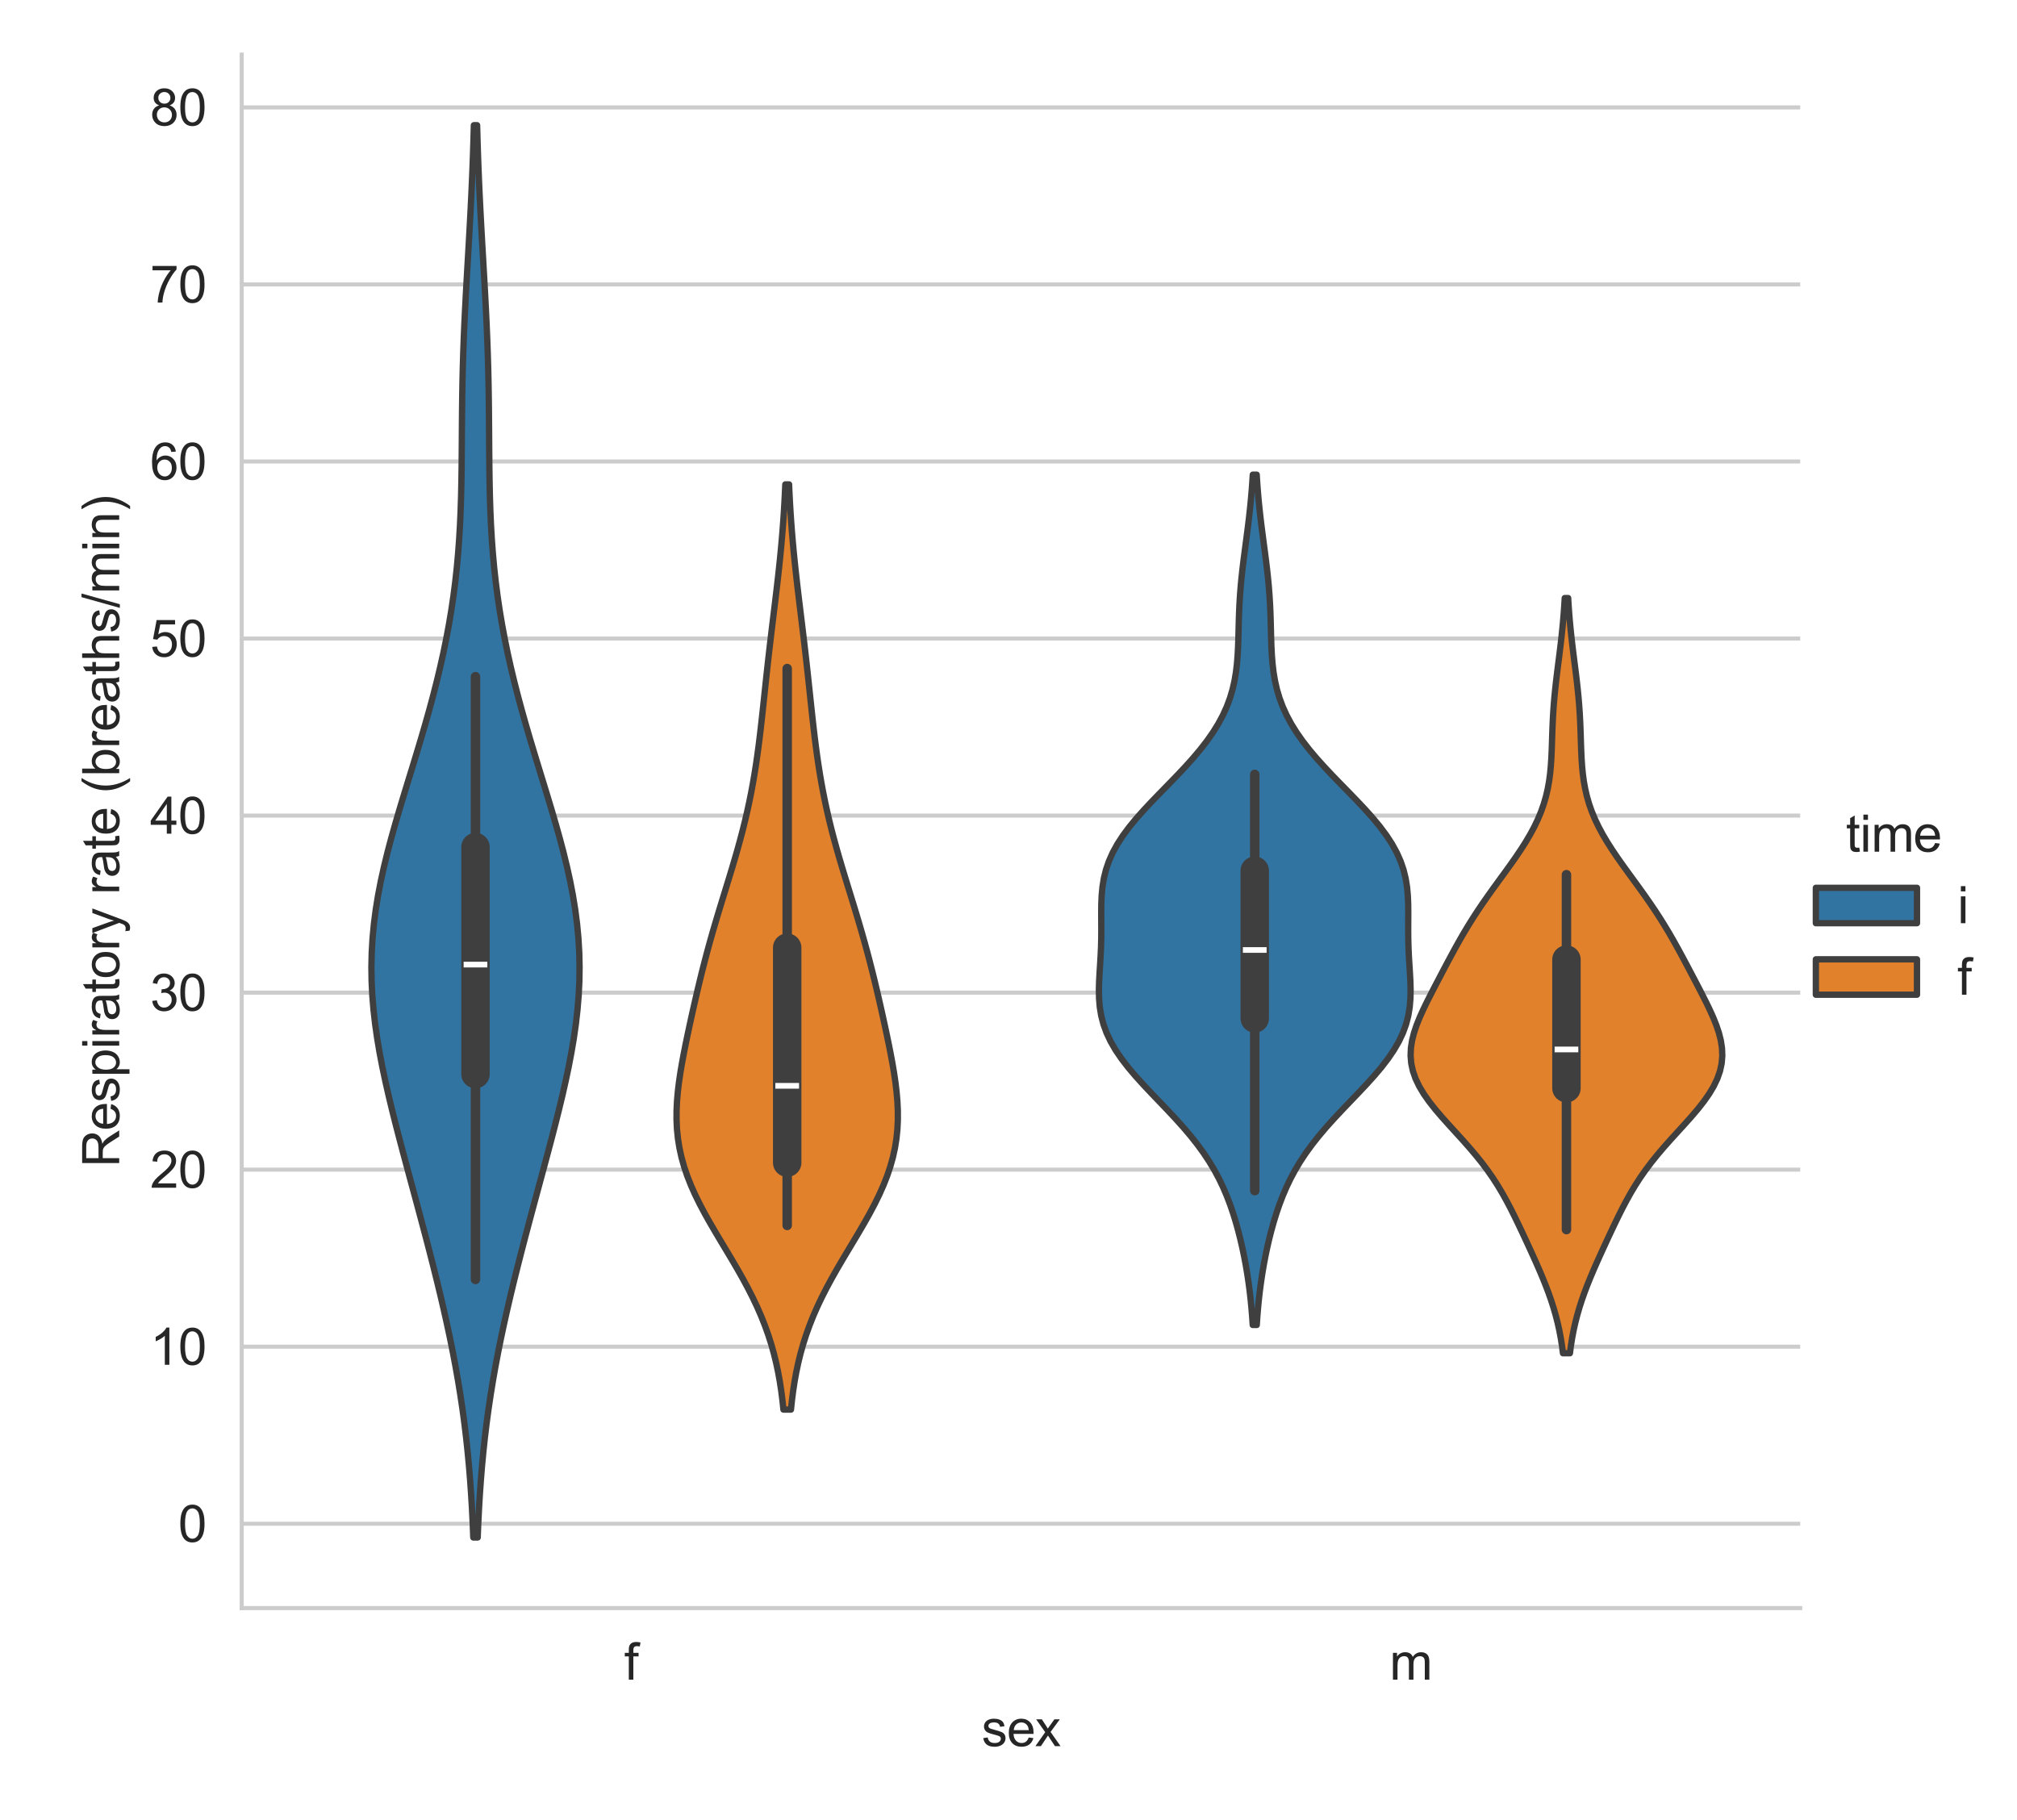 <?xml version="1.0" encoding="utf-8" standalone="no"?>
<!DOCTYPE svg PUBLIC "-//W3C//DTD SVG 1.1//EN"
  "http://www.w3.org/Graphics/SVG/1.1/DTD/svg11.dtd">
<svg xmlns:xlink="http://www.w3.org/1999/xlink" width="398.88pt" height="360pt" viewBox="0 0 398.88 360" xmlns="http://www.w3.org/2000/svg" version="1.1">
 <defs>
  <style type="text/css">*{stroke-linejoin: round; stroke-linecap: butt}</style>
 </defs>
 <g id="figure_1">
  <g id="patch_1">
   <path d="M 0 360 
L 398.88 360 
L 398.88 0 
L 0 0 
z
" style="fill: #ffffff"/>
  </g>
  <g id="axes_1">
   <g id="patch_2">
    <path d="M 47.801 318.04 
L 356.011 318.04 
L 356.011 10.8 
L 47.801 10.8 
z
" style="fill: #ffffff"/>
   </g>
   <g id="matplotlib.axis_1">
    <g id="xtick_1">
     <g id="text_1">
      <!-- f -->
      <g style="fill: #262626" transform="translate(123.464 332.198) scale(0.1 -0.1)">
       <defs>
        <path id="ArialMT-66" d="M 556 0 
L 556 2881 
L 59 2881 
L 59 3319 
L 556 3319 
L 556 3672 
Q 556 4006 616 4169 
Q 697 4388 901 4523 
Q 1106 4659 1475 4659 
Q 1713 4659 2000 4603 
L 1916 4113 
Q 1741 4144 1584 4144 
Q 1328 4144 1222 4034 
Q 1116 3925 1116 3625 
L 1116 3319 
L 1763 3319 
L 1763 2881 
L 1116 2881 
L 1116 0 
L 556 0 
z
" transform="scale(0.016)"/>
       </defs>
       <use xlink:href="#ArialMT-66"/>
      </g>
     </g>
    </g>
    <g id="xtick_2">
     <g id="text_2">
      <!-- m -->
      <g style="fill: #262626" transform="translate(274.794 332.198) scale(0.1 -0.1)">
       <defs>
        <path id="ArialMT-6d" d="M 422 0 
L 422 3319 
L 925 3319 
L 925 2853 
Q 1081 3097 1340 3245 
Q 1600 3394 1931 3394 
Q 2300 3394 2536 3241 
Q 2772 3088 2869 2813 
Q 3263 3394 3894 3394 
Q 4388 3394 4653 3120 
Q 4919 2847 4919 2278 
L 4919 0 
L 4359 0 
L 4359 2091 
Q 4359 2428 4304 2576 
Q 4250 2725 4106 2815 
Q 3963 2906 3769 2906 
Q 3419 2906 3187 2673 
Q 2956 2441 2956 1928 
L 2956 0 
L 2394 0 
L 2394 2156 
Q 2394 2531 2256 2718 
Q 2119 2906 1806 2906 
Q 1569 2906 1367 2781 
Q 1166 2656 1075 2415 
Q 984 2175 984 1722 
L 984 0 
L 422 0 
z
" transform="scale(0.016)"/>
       </defs>
       <use xlink:href="#ArialMT-6d"/>
      </g>
     </g>
    </g>
    <g id="text_3">
     <!-- sex -->
     <g style="fill: #262626" transform="translate(194.125 345.343) scale(0.1 -0.1)">
      <defs>
       <path id="ArialMT-73" d="M 197 991 
L 753 1078 
Q 800 744 1014 566 
Q 1228 388 1613 388 
Q 2000 388 2187 545 
Q 2375 703 2375 916 
Q 2375 1106 2209 1216 
Q 2094 1291 1634 1406 
Q 1016 1563 777 1677 
Q 538 1791 414 1992 
Q 291 2194 291 2438 
Q 291 2659 392 2848 
Q 494 3038 669 3163 
Q 800 3259 1026 3326 
Q 1253 3394 1513 3394 
Q 1903 3394 2198 3281 
Q 2494 3169 2634 2976 
Q 2775 2784 2828 2463 
L 2278 2388 
Q 2241 2644 2061 2787 
Q 1881 2931 1553 2931 
Q 1166 2931 1000 2803 
Q 834 2675 834 2503 
Q 834 2394 903 2306 
Q 972 2216 1119 2156 
Q 1203 2125 1616 2013 
Q 2213 1853 2448 1751 
Q 2684 1650 2818 1456 
Q 2953 1263 2953 975 
Q 2953 694 2789 445 
Q 2625 197 2315 61 
Q 2006 -75 1616 -75 
Q 969 -75 630 194 
Q 291 463 197 991 
z
" transform="scale(0.016)"/>
       <path id="ArialMT-65" d="M 2694 1069 
L 3275 997 
Q 3138 488 2766 206 
Q 2394 -75 1816 -75 
Q 1088 -75 661 373 
Q 234 822 234 1631 
Q 234 2469 665 2931 
Q 1097 3394 1784 3394 
Q 2450 3394 2872 2941 
Q 3294 2488 3294 1666 
Q 3294 1616 3291 1516 
L 816 1516 
Q 847 969 1125 678 
Q 1403 388 1819 388 
Q 2128 388 2347 550 
Q 2566 713 2694 1069 
z
M 847 1978 
L 2700 1978 
Q 2663 2397 2488 2606 
Q 2219 2931 1791 2931 
Q 1403 2931 1139 2672 
Q 875 2413 847 1978 
z
" transform="scale(0.016)"/>
       <path id="ArialMT-78" d="M 47 0 
L 1259 1725 
L 138 3319 
L 841 3319 
L 1350 2541 
Q 1494 2319 1581 2169 
Q 1719 2375 1834 2534 
L 2394 3319 
L 3066 3319 
L 1919 1756 
L 3153 0 
L 2463 0 
L 1781 1031 
L 1600 1309 
L 728 0 
L 47 0 
z
" transform="scale(0.016)"/>
      </defs>
      <use xlink:href="#ArialMT-73"/>
      <use xlink:href="#ArialMT-65" x="50"/>
      <use xlink:href="#ArialMT-78" x="105.615"/>
     </g>
    </g>
   </g>
   <g id="matplotlib.axis_2">
    <g id="ytick_1">
     <g id="line2d_1">
      <path d="M 47.801 301.355 
L 356.011 301.355 
" clip-path="url(#pcac7a7750d)" style="fill: none; stroke: #cccccc; stroke-width: 0.8; stroke-linecap: round"/>
     </g>
     <g id="text_4">
      <!-- 0 -->
      <g style="fill: #262626" transform="translate(35.24 304.934) scale(0.1 -0.1)">
       <defs>
        <path id="ArialMT-30" d="M 266 2259 
Q 266 3072 433 3567 
Q 600 4063 929 4331 
Q 1259 4600 1759 4600 
Q 2128 4600 2406 4451 
Q 2684 4303 2865 4023 
Q 3047 3744 3150 3342 
Q 3253 2941 3253 2259 
Q 3253 1453 3087 958 
Q 2922 463 2592 192 
Q 2263 -78 1759 -78 
Q 1097 -78 719 397 
Q 266 969 266 2259 
z
M 844 2259 
Q 844 1131 1108 757 
Q 1372 384 1759 384 
Q 2147 384 2411 759 
Q 2675 1134 2675 2259 
Q 2675 3391 2411 3762 
Q 2147 4134 1753 4134 
Q 1366 4134 1134 3806 
Q 844 3388 844 2259 
z
" transform="scale(0.016)"/>
       </defs>
       <use xlink:href="#ArialMT-30"/>
      </g>
     </g>
    </g>
    <g id="ytick_2">
     <g id="line2d_2">
      <path d="M 47.801 266.341 
L 356.011 266.341 
" clip-path="url(#pcac7a7750d)" style="fill: none; stroke: #cccccc; stroke-width: 0.8; stroke-linecap: round"/>
     </g>
     <g id="text_5">
      <!-- 10 -->
      <g style="fill: #262626" transform="translate(29.679 269.92) scale(0.1 -0.1)">
       <defs>
        <path id="ArialMT-31" d="M 2384 0 
L 1822 0 
L 1822 3584 
Q 1619 3391 1289 3197 
Q 959 3003 697 2906 
L 697 3450 
Q 1169 3672 1522 3987 
Q 1875 4303 2022 4600 
L 2384 4600 
L 2384 0 
z
" transform="scale(0.016)"/>
       </defs>
       <use xlink:href="#ArialMT-31"/>
       <use xlink:href="#ArialMT-30" x="55.615"/>
      </g>
     </g>
    </g>
    <g id="ytick_3">
     <g id="line2d_3">
      <path d="M 47.801 231.327 
L 356.011 231.327 
" clip-path="url(#pcac7a7750d)" style="fill: none; stroke: #cccccc; stroke-width: 0.8; stroke-linecap: round"/>
     </g>
     <g id="text_6">
      <!-- 20 -->
      <g style="fill: #262626" transform="translate(29.679 234.905) scale(0.1 -0.1)">
       <defs>
        <path id="ArialMT-32" d="M 3222 541 
L 3222 0 
L 194 0 
Q 188 203 259 391 
Q 375 700 629 1000 
Q 884 1300 1366 1694 
Q 2113 2306 2375 2664 
Q 2638 3022 2638 3341 
Q 2638 3675 2398 3904 
Q 2159 4134 1775 4134 
Q 1369 4134 1125 3890 
Q 881 3647 878 3216 
L 300 3275 
Q 359 3922 746 4261 
Q 1134 4600 1788 4600 
Q 2447 4600 2831 4234 
Q 3216 3869 3216 3328 
Q 3216 3053 3103 2787 
Q 2991 2522 2730 2228 
Q 2469 1934 1863 1422 
Q 1356 997 1212 845 
Q 1069 694 975 541 
L 3222 541 
z
" transform="scale(0.016)"/>
       </defs>
       <use xlink:href="#ArialMT-32"/>
       <use xlink:href="#ArialMT-30" x="55.615"/>
      </g>
     </g>
    </g>
    <g id="ytick_4">
     <g id="line2d_4">
      <path d="M 47.801 196.312 
L 356.011 196.312 
" clip-path="url(#pcac7a7750d)" style="fill: none; stroke: #cccccc; stroke-width: 0.8; stroke-linecap: round"/>
     </g>
     <g id="text_7">
      <!-- 30 -->
      <g style="fill: #262626" transform="translate(29.679 199.891) scale(0.1 -0.1)">
       <defs>
        <path id="ArialMT-33" d="M 269 1209 
L 831 1284 
Q 928 806 1161 595 
Q 1394 384 1728 384 
Q 2125 384 2398 659 
Q 2672 934 2672 1341 
Q 2672 1728 2419 1979 
Q 2166 2231 1775 2231 
Q 1616 2231 1378 2169 
L 1441 2663 
Q 1497 2656 1531 2656 
Q 1891 2656 2178 2843 
Q 2466 3031 2466 3422 
Q 2466 3731 2256 3934 
Q 2047 4138 1716 4138 
Q 1388 4138 1169 3931 
Q 950 3725 888 3313 
L 325 3413 
Q 428 3978 793 4289 
Q 1159 4600 1703 4600 
Q 2078 4600 2393 4439 
Q 2709 4278 2876 4000 
Q 3044 3722 3044 3409 
Q 3044 3113 2884 2869 
Q 2725 2625 2413 2481 
Q 2819 2388 3044 2092 
Q 3269 1797 3269 1353 
Q 3269 753 2831 336 
Q 2394 -81 1725 -81 
Q 1122 -81 723 278 
Q 325 638 269 1209 
z
" transform="scale(0.016)"/>
       </defs>
       <use xlink:href="#ArialMT-33"/>
       <use xlink:href="#ArialMT-30" x="55.615"/>
      </g>
     </g>
    </g>
    <g id="ytick_5">
     <g id="line2d_5">
      <path d="M 47.801 161.298 
L 356.011 161.298 
" clip-path="url(#pcac7a7750d)" style="fill: none; stroke: #cccccc; stroke-width: 0.8; stroke-linecap: round"/>
     </g>
     <g id="text_8">
      <!-- 40 -->
      <g style="fill: #262626" transform="translate(29.679 164.877) scale(0.1 -0.1)">
       <defs>
        <path id="ArialMT-34" d="M 2069 0 
L 2069 1097 
L 81 1097 
L 81 1613 
L 2172 4581 
L 2631 4581 
L 2631 1613 
L 3250 1613 
L 3250 1097 
L 2631 1097 
L 2631 0 
L 2069 0 
z
M 2069 1613 
L 2069 3678 
L 634 1613 
L 2069 1613 
z
" transform="scale(0.016)"/>
       </defs>
       <use xlink:href="#ArialMT-34"/>
       <use xlink:href="#ArialMT-30" x="55.615"/>
      </g>
     </g>
    </g>
    <g id="ytick_6">
     <g id="line2d_6">
      <path d="M 47.801 126.284 
L 356.011 126.284 
" clip-path="url(#pcac7a7750d)" style="fill: none; stroke: #cccccc; stroke-width: 0.8; stroke-linecap: round"/>
     </g>
     <g id="text_9">
      <!-- 50 -->
      <g style="fill: #262626" transform="translate(29.679 129.862) scale(0.1 -0.1)">
       <defs>
        <path id="ArialMT-35" d="M 266 1200 
L 856 1250 
Q 922 819 1161 601 
Q 1400 384 1738 384 
Q 2144 384 2425 690 
Q 2706 997 2706 1503 
Q 2706 1984 2436 2262 
Q 2166 2541 1728 2541 
Q 1456 2541 1237 2417 
Q 1019 2294 894 2097 
L 366 2166 
L 809 4519 
L 3088 4519 
L 3088 3981 
L 1259 3981 
L 1013 2750 
Q 1425 3038 1878 3038 
Q 2478 3038 2890 2622 
Q 3303 2206 3303 1553 
Q 3303 931 2941 478 
Q 2500 -78 1738 -78 
Q 1113 -78 717 272 
Q 322 622 266 1200 
z
" transform="scale(0.016)"/>
       </defs>
       <use xlink:href="#ArialMT-35"/>
       <use xlink:href="#ArialMT-30" x="55.615"/>
      </g>
     </g>
    </g>
    <g id="ytick_7">
     <g id="line2d_7">
      <path d="M 47.801 91.269 
L 356.011 91.269 
" clip-path="url(#pcac7a7750d)" style="fill: none; stroke: #cccccc; stroke-width: 0.8; stroke-linecap: round"/>
     </g>
     <g id="text_10">
      <!-- 60 -->
      <g style="fill: #262626" transform="translate(29.679 94.848) scale(0.1 -0.1)">
       <defs>
        <path id="ArialMT-36" d="M 3184 3459 
L 2625 3416 
Q 2550 3747 2413 3897 
Q 2184 4138 1850 4138 
Q 1581 4138 1378 3988 
Q 1113 3794 959 3422 
Q 806 3050 800 2363 
Q 1003 2672 1297 2822 
Q 1591 2972 1913 2972 
Q 2475 2972 2870 2558 
Q 3266 2144 3266 1488 
Q 3266 1056 3080 686 
Q 2894 316 2569 119 
Q 2244 -78 1831 -78 
Q 1128 -78 684 439 
Q 241 956 241 2144 
Q 241 3472 731 4075 
Q 1159 4600 1884 4600 
Q 2425 4600 2770 4297 
Q 3116 3994 3184 3459 
z
M 888 1484 
Q 888 1194 1011 928 
Q 1134 663 1356 523 
Q 1578 384 1822 384 
Q 2178 384 2434 671 
Q 2691 959 2691 1453 
Q 2691 1928 2437 2201 
Q 2184 2475 1800 2475 
Q 1419 2475 1153 2201 
Q 888 1928 888 1484 
z
" transform="scale(0.016)"/>
       </defs>
       <use xlink:href="#ArialMT-36"/>
       <use xlink:href="#ArialMT-30" x="55.615"/>
      </g>
     </g>
    </g>
    <g id="ytick_8">
     <g id="line2d_8">
      <path d="M 47.801 56.255 
L 356.011 56.255 
" clip-path="url(#pcac7a7750d)" style="fill: none; stroke: #cccccc; stroke-width: 0.8; stroke-linecap: round"/>
     </g>
     <g id="text_11">
      <!-- 70 -->
      <g style="fill: #262626" transform="translate(29.679 59.834) scale(0.1 -0.1)">
       <defs>
        <path id="ArialMT-37" d="M 303 3981 
L 303 4522 
L 3269 4522 
L 3269 4084 
Q 2831 3619 2401 2847 
Q 1972 2075 1738 1259 
Q 1569 684 1522 0 
L 944 0 
Q 953 541 1156 1306 
Q 1359 2072 1739 2783 
Q 2119 3494 2547 3981 
L 303 3981 
z
" transform="scale(0.016)"/>
       </defs>
       <use xlink:href="#ArialMT-37"/>
       <use xlink:href="#ArialMT-30" x="55.615"/>
      </g>
     </g>
    </g>
    <g id="ytick_9">
     <g id="line2d_9">
      <path d="M 47.801 21.241 
L 356.011 21.241 
" clip-path="url(#pcac7a7750d)" style="fill: none; stroke: #cccccc; stroke-width: 0.8; stroke-linecap: round"/>
     </g>
     <g id="text_12">
      <!-- 80 -->
      <g style="fill: #262626" transform="translate(29.679 24.82) scale(0.1 -0.1)">
       <defs>
        <path id="ArialMT-38" d="M 1131 2484 
Q 781 2613 612 2850 
Q 444 3088 444 3419 
Q 444 3919 803 4259 
Q 1163 4600 1759 4600 
Q 2359 4600 2725 4251 
Q 3091 3903 3091 3403 
Q 3091 3084 2923 2848 
Q 2756 2613 2416 2484 
Q 2838 2347 3058 2040 
Q 3278 1734 3278 1309 
Q 3278 722 2862 322 
Q 2447 -78 1769 -78 
Q 1091 -78 675 323 
Q 259 725 259 1325 
Q 259 1772 486 2073 
Q 713 2375 1131 2484 
z
M 1019 3438 
Q 1019 3113 1228 2906 
Q 1438 2700 1772 2700 
Q 2097 2700 2305 2904 
Q 2513 3109 2513 3406 
Q 2513 3716 2298 3927 
Q 2084 4138 1766 4138 
Q 1444 4138 1231 3931 
Q 1019 3725 1019 3438 
z
M 838 1322 
Q 838 1081 952 856 
Q 1066 631 1291 507 
Q 1516 384 1775 384 
Q 2178 384 2440 643 
Q 2703 903 2703 1303 
Q 2703 1709 2433 1975 
Q 2163 2241 1756 2241 
Q 1359 2241 1098 1978 
Q 838 1716 838 1322 
z
" transform="scale(0.016)"/>
       </defs>
       <use xlink:href="#ArialMT-38"/>
       <use xlink:href="#ArialMT-30" x="55.615"/>
      </g>
     </g>
    </g>
    <g id="text_13">
     <!-- Respiratory rate (breaths/min) -->
     <g style="fill: #262626" transform="translate(23.574 230.826) rotate(-90) scale(0.1 -0.1)">
      <defs>
       <path id="ArialMT-52" d="M 503 0 
L 503 4581 
L 2534 4581 
Q 3147 4581 3465 4457 
Q 3784 4334 3975 4021 
Q 4166 3709 4166 3331 
Q 4166 2844 3850 2509 
Q 3534 2175 2875 2084 
Q 3116 1969 3241 1856 
Q 3506 1613 3744 1247 
L 4541 0 
L 3778 0 
L 3172 953 
Q 2906 1366 2734 1584 
Q 2563 1803 2427 1890 
Q 2291 1978 2150 2013 
Q 2047 2034 1813 2034 
L 1109 2034 
L 1109 0 
L 503 0 
z
M 1109 2559 
L 2413 2559 
Q 2828 2559 3062 2645 
Q 3297 2731 3419 2920 
Q 3541 3109 3541 3331 
Q 3541 3656 3305 3865 
Q 3069 4075 2559 4075 
L 1109 4075 
L 1109 2559 
z
" transform="scale(0.016)"/>
       <path id="ArialMT-70" d="M 422 -1272 
L 422 3319 
L 934 3319 
L 934 2888 
Q 1116 3141 1344 3267 
Q 1572 3394 1897 3394 
Q 2322 3394 2647 3175 
Q 2972 2956 3137 2557 
Q 3303 2159 3303 1684 
Q 3303 1175 3120 767 
Q 2938 359 2589 142 
Q 2241 -75 1856 -75 
Q 1575 -75 1351 44 
Q 1128 163 984 344 
L 984 -1272 
L 422 -1272 
z
M 931 1641 
Q 931 1000 1190 694 
Q 1450 388 1819 388 
Q 2194 388 2461 705 
Q 2728 1022 2728 1688 
Q 2728 2322 2467 2637 
Q 2206 2953 1844 2953 
Q 1484 2953 1207 2617 
Q 931 2281 931 1641 
z
" transform="scale(0.016)"/>
       <path id="ArialMT-69" d="M 425 3934 
L 425 4581 
L 988 4581 
L 988 3934 
L 425 3934 
z
M 425 0 
L 425 3319 
L 988 3319 
L 988 0 
L 425 0 
z
" transform="scale(0.016)"/>
       <path id="ArialMT-72" d="M 416 0 
L 416 3319 
L 922 3319 
L 922 2816 
Q 1116 3169 1280 3281 
Q 1444 3394 1641 3394 
Q 1925 3394 2219 3213 
L 2025 2691 
Q 1819 2813 1613 2813 
Q 1428 2813 1281 2702 
Q 1134 2591 1072 2394 
Q 978 2094 978 1738 
L 978 0 
L 416 0 
z
" transform="scale(0.016)"/>
       <path id="ArialMT-61" d="M 2588 409 
Q 2275 144 1986 34 
Q 1697 -75 1366 -75 
Q 819 -75 525 192 
Q 231 459 231 875 
Q 231 1119 342 1320 
Q 453 1522 633 1644 
Q 813 1766 1038 1828 
Q 1203 1872 1538 1913 
Q 2219 1994 2541 2106 
Q 2544 2222 2544 2253 
Q 2544 2597 2384 2738 
Q 2169 2928 1744 2928 
Q 1347 2928 1158 2789 
Q 969 2650 878 2297 
L 328 2372 
Q 403 2725 575 2942 
Q 747 3159 1072 3276 
Q 1397 3394 1825 3394 
Q 2250 3394 2515 3294 
Q 2781 3194 2906 3042 
Q 3031 2891 3081 2659 
Q 3109 2516 3109 2141 
L 3109 1391 
Q 3109 606 3145 398 
Q 3181 191 3288 0 
L 2700 0 
Q 2613 175 2588 409 
z
M 2541 1666 
Q 2234 1541 1622 1453 
Q 1275 1403 1131 1340 
Q 988 1278 909 1158 
Q 831 1038 831 891 
Q 831 666 1001 516 
Q 1172 366 1500 366 
Q 1825 366 2078 508 
Q 2331 650 2450 897 
Q 2541 1088 2541 1459 
L 2541 1666 
z
" transform="scale(0.016)"/>
       <path id="ArialMT-74" d="M 1650 503 
L 1731 6 
Q 1494 -44 1306 -44 
Q 1000 -44 831 53 
Q 663 150 594 308 
Q 525 466 525 972 
L 525 2881 
L 113 2881 
L 113 3319 
L 525 3319 
L 525 4141 
L 1084 4478 
L 1084 3319 
L 1650 3319 
L 1650 2881 
L 1084 2881 
L 1084 941 
Q 1084 700 1114 631 
Q 1144 563 1211 522 
Q 1278 481 1403 481 
Q 1497 481 1650 503 
z
" transform="scale(0.016)"/>
       <path id="ArialMT-6f" d="M 213 1659 
Q 213 2581 725 3025 
Q 1153 3394 1769 3394 
Q 2453 3394 2887 2945 
Q 3322 2497 3322 1706 
Q 3322 1066 3130 698 
Q 2938 331 2570 128 
Q 2203 -75 1769 -75 
Q 1072 -75 642 372 
Q 213 819 213 1659 
z
M 791 1659 
Q 791 1022 1069 705 
Q 1347 388 1769 388 
Q 2188 388 2466 706 
Q 2744 1025 2744 1678 
Q 2744 2294 2464 2611 
Q 2184 2928 1769 2928 
Q 1347 2928 1069 2612 
Q 791 2297 791 1659 
z
" transform="scale(0.016)"/>
       <path id="ArialMT-79" d="M 397 -1278 
L 334 -750 
Q 519 -800 656 -800 
Q 844 -800 956 -737 
Q 1069 -675 1141 -563 
Q 1194 -478 1313 -144 
Q 1328 -97 1363 -6 
L 103 3319 
L 709 3319 
L 1400 1397 
Q 1534 1031 1641 628 
Q 1738 1016 1872 1384 
L 2581 3319 
L 3144 3319 
L 1881 -56 
Q 1678 -603 1566 -809 
Q 1416 -1088 1222 -1217 
Q 1028 -1347 759 -1347 
Q 597 -1347 397 -1278 
z
" transform="scale(0.016)"/>
       <path id="ArialMT-20" transform="scale(0.016)"/>
       <path id="ArialMT-28" d="M 1497 -1347 
Q 1031 -759 709 28 
Q 388 816 388 1659 
Q 388 2403 628 3084 
Q 909 3875 1497 4659 
L 1900 4659 
Q 1522 4009 1400 3731 
Q 1209 3300 1100 2831 
Q 966 2247 966 1656 
Q 966 153 1900 -1347 
L 1497 -1347 
z
" transform="scale(0.016)"/>
       <path id="ArialMT-62" d="M 941 0 
L 419 0 
L 419 4581 
L 981 4581 
L 981 2947 
Q 1338 3394 1891 3394 
Q 2197 3394 2470 3270 
Q 2744 3147 2920 2923 
Q 3097 2700 3197 2384 
Q 3297 2069 3297 1709 
Q 3297 856 2875 390 
Q 2453 -75 1863 -75 
Q 1275 -75 941 416 
L 941 0 
z
M 934 1684 
Q 934 1088 1097 822 
Q 1363 388 1816 388 
Q 2184 388 2453 708 
Q 2722 1028 2722 1663 
Q 2722 2313 2464 2622 
Q 2206 2931 1841 2931 
Q 1472 2931 1203 2611 
Q 934 2291 934 1684 
z
" transform="scale(0.016)"/>
       <path id="ArialMT-68" d="M 422 0 
L 422 4581 
L 984 4581 
L 984 2938 
Q 1378 3394 1978 3394 
Q 2347 3394 2619 3248 
Q 2891 3103 3008 2847 
Q 3125 2591 3125 2103 
L 3125 0 
L 2563 0 
L 2563 2103 
Q 2563 2525 2380 2717 
Q 2197 2909 1863 2909 
Q 1613 2909 1392 2779 
Q 1172 2650 1078 2428 
Q 984 2206 984 1816 
L 984 0 
L 422 0 
z
" transform="scale(0.016)"/>
       <path id="ArialMT-2f" d="M 0 -78 
L 1328 4659 
L 1778 4659 
L 453 -78 
L 0 -78 
z
" transform="scale(0.016)"/>
       <path id="ArialMT-6e" d="M 422 0 
L 422 3319 
L 928 3319 
L 928 2847 
Q 1294 3394 1984 3394 
Q 2284 3394 2536 3286 
Q 2788 3178 2913 3003 
Q 3038 2828 3088 2588 
Q 3119 2431 3119 2041 
L 3119 0 
L 2556 0 
L 2556 2019 
Q 2556 2363 2490 2533 
Q 2425 2703 2258 2804 
Q 2091 2906 1866 2906 
Q 1506 2906 1245 2678 
Q 984 2450 984 1813 
L 984 0 
L 422 0 
z
" transform="scale(0.016)"/>
       <path id="ArialMT-29" d="M 791 -1347 
L 388 -1347 
Q 1322 153 1322 1656 
Q 1322 2244 1188 2822 
Q 1081 3291 891 3722 
Q 769 4003 388 4659 
L 791 4659 
Q 1378 3875 1659 3084 
Q 1900 2403 1900 1659 
Q 1900 816 1576 28 
Q 1253 -759 791 -1347 
z
" transform="scale(0.016)"/>
      </defs>
      <use xlink:href="#ArialMT-52"/>
      <use xlink:href="#ArialMT-65" x="72.217"/>
      <use xlink:href="#ArialMT-73" x="127.832"/>
      <use xlink:href="#ArialMT-70" x="177.832"/>
      <use xlink:href="#ArialMT-69" x="233.447"/>
      <use xlink:href="#ArialMT-72" x="255.664"/>
      <use xlink:href="#ArialMT-61" x="288.965"/>
      <use xlink:href="#ArialMT-74" x="344.58"/>
      <use xlink:href="#ArialMT-6f" x="372.363"/>
      <use xlink:href="#ArialMT-72" x="427.979"/>
      <use xlink:href="#ArialMT-79" x="461.279"/>
      <use xlink:href="#ArialMT-20" x="511.279"/>
      <use xlink:href="#ArialMT-72" x="539.062"/>
      <use xlink:href="#ArialMT-61" x="572.363"/>
      <use xlink:href="#ArialMT-74" x="627.979"/>
      <use xlink:href="#ArialMT-65" x="655.762"/>
      <use xlink:href="#ArialMT-20" x="711.377"/>
      <use xlink:href="#ArialMT-28" x="739.16"/>
      <use xlink:href="#ArialMT-62" x="772.461"/>
      <use xlink:href="#ArialMT-72" x="828.076"/>
      <use xlink:href="#ArialMT-65" x="861.377"/>
      <use xlink:href="#ArialMT-61" x="916.992"/>
      <use xlink:href="#ArialMT-74" x="972.607"/>
      <use xlink:href="#ArialMT-68" x="1000.391"/>
      <use xlink:href="#ArialMT-73" x="1056.006"/>
      <use xlink:href="#ArialMT-2f" x="1106.006"/>
      <use xlink:href="#ArialMT-6d" x="1133.789"/>
      <use xlink:href="#ArialMT-69" x="1217.09"/>
      <use xlink:href="#ArialMT-6e" x="1239.307"/>
      <use xlink:href="#ArialMT-29" x="1294.922"/>
     </g>
    </g>
   </g>
   <g id="PolyCollection_1">
    <defs>
     <path id="mc5b173d4fd" d="M 94.467 -55.925 
L 93.598 -55.925 
L 93.481 -58.747 
L 93.341 -61.568 
L 93.173 -64.389 
L 92.976 -67.211 
L 92.745 -70.032 
L 92.48 -72.853 
L 92.178 -75.675 
L 91.837 -78.496 
L 91.457 -81.317 
L 91.036 -84.138 
L 90.577 -86.96 
L 90.079 -89.781 
L 89.544 -92.602 
L 88.974 -95.424 
L 88.371 -98.245 
L 87.739 -101.066 
L 87.081 -103.888 
L 86.398 -106.709 
L 85.696 -109.53 
L 84.976 -112.352 
L 84.241 -115.173 
L 83.495 -117.994 
L 82.74 -120.815 
L 81.979 -123.637 
L 81.216 -126.458 
L 80.455 -129.279 
L 79.698 -132.101 
L 78.953 -134.922 
L 78.223 -137.743 
L 77.515 -140.565 
L 76.837 -143.386 
L 76.196 -146.207 
L 75.601 -149.028 
L 75.061 -151.85 
L 74.586 -154.671 
L 74.183 -157.492 
L 73.861 -160.314 
L 73.627 -163.135 
L 73.488 -165.956 
L 73.448 -168.778 
L 73.51 -171.599 
L 73.675 -174.42 
L 73.941 -177.242 
L 74.304 -180.063 
L 74.761 -182.884 
L 75.304 -185.705 
L 75.924 -188.527 
L 76.611 -191.348 
L 77.356 -194.169 
L 78.148 -196.991 
L 78.974 -199.812 
L 79.825 -202.633 
L 80.688 -205.455 
L 81.556 -208.276 
L 82.417 -211.097 
L 83.263 -213.918 
L 84.088 -216.74 
L 84.884 -219.561 
L 85.645 -222.382 
L 86.367 -225.204 
L 87.044 -228.025 
L 87.674 -230.846 
L 88.253 -233.668 
L 88.78 -236.489 
L 89.252 -239.31 
L 89.67 -242.132 
L 90.033 -244.953 
L 90.342 -247.774 
L 90.599 -250.595 
L 90.807 -253.417 
L 90.971 -256.238 
L 91.095 -259.059 
L 91.184 -261.881 
L 91.246 -264.702 
L 91.287 -267.523 
L 91.313 -270.345 
L 91.332 -273.166 
L 91.351 -275.987 
L 91.375 -278.808 
L 91.409 -281.63 
L 91.457 -284.451 
L 91.522 -287.272 
L 91.605 -290.094 
L 91.707 -292.915 
L 91.825 -295.736 
L 91.96 -298.558 
L 92.106 -301.379 
L 92.262 -304.2 
L 92.424 -307.022 
L 92.588 -309.843 
L 92.75 -312.664 
L 92.907 -315.485 
L 93.057 -318.307 
L 93.197 -321.128 
L 93.325 -323.949 
L 93.441 -326.771 
L 93.544 -329.592 
L 93.633 -332.413 
L 93.711 -335.235 
L 94.354 -335.235 
L 94.354 -335.235 
L 94.431 -332.413 
L 94.521 -329.592 
L 94.623 -326.771 
L 94.739 -323.949 
L 94.868 -321.128 
L 95.007 -318.307 
L 95.157 -315.485 
L 95.314 -312.664 
L 95.477 -309.843 
L 95.64 -307.022 
L 95.802 -304.2 
L 95.958 -301.379 
L 96.105 -298.558 
L 96.239 -295.736 
L 96.357 -292.915 
L 96.459 -290.094 
L 96.542 -287.272 
L 96.607 -284.451 
L 96.655 -281.63 
L 96.689 -278.808 
L 96.713 -275.987 
L 96.732 -273.166 
L 96.751 -270.345 
L 96.778 -267.523 
L 96.818 -264.702 
L 96.88 -261.881 
L 96.969 -259.059 
L 97.093 -256.238 
L 97.257 -253.417 
L 97.465 -250.595 
L 97.722 -247.774 
L 98.031 -244.953 
L 98.394 -242.132 
L 98.812 -239.31 
L 99.284 -236.489 
L 99.811 -233.668 
L 100.39 -230.846 
L 101.02 -228.025 
L 101.698 -225.204 
L 102.419 -222.382 
L 103.18 -219.561 
L 103.976 -216.74 
L 104.801 -213.918 
L 105.648 -211.097 
L 106.509 -208.276 
L 107.376 -205.455 
L 108.24 -202.633 
L 109.09 -199.812 
L 109.916 -196.991 
L 110.708 -194.169 
L 111.453 -191.348 
L 112.14 -188.527 
L 112.76 -185.705 
L 113.303 -182.884 
L 113.76 -180.063 
L 114.124 -177.242 
L 114.389 -174.42 
L 114.554 -171.599 
L 114.616 -168.778 
L 114.576 -165.956 
L 114.437 -163.135 
L 114.204 -160.314 
L 113.882 -157.492 
L 113.479 -154.671 
L 113.003 -151.85 
L 112.463 -149.028 
L 111.868 -146.207 
L 111.228 -143.386 
L 110.549 -140.565 
L 109.842 -137.743 
L 109.112 -134.922 
L 108.366 -132.101 
L 107.61 -129.279 
L 106.848 -126.458 
L 106.085 -123.637 
L 105.324 -120.815 
L 104.569 -117.994 
L 103.823 -115.173 
L 103.089 -112.352 
L 102.369 -109.53 
L 101.666 -106.709 
L 100.984 -103.888 
L 100.325 -101.066 
L 99.693 -98.245 
L 99.091 -95.424 
L 98.521 -92.602 
L 97.986 -89.781 
L 97.487 -86.96 
L 97.028 -84.138 
L 96.608 -81.317 
L 96.227 -78.496 
L 95.886 -75.675 
L 95.584 -72.853 
L 95.319 -70.032 
L 95.089 -67.211 
L 94.891 -64.389 
L 94.724 -61.568 
L 94.583 -58.747 
L 94.467 -55.925 
z
" style="stroke: #3f3f3f; stroke-width: 1.25"/>
    </defs>
    <g clip-path="url(#pcac7a7750d)">
     <use xlink:href="#mc5b173d4fd" x="0" y="360" style="fill: #3274a1; stroke: #3f3f3f; stroke-width: 1.25"/>
    </g>
   </g>
   <g id="PolyCollection_2">
    <defs>
     <path id="m918b93b06c" d="M 156.42 -81.22 
L 154.929 -81.22 
L 154.733 -83.068 
L 154.497 -84.917 
L 154.215 -86.765 
L 153.881 -88.613 
L 153.49 -90.462 
L 153.036 -92.31 
L 152.516 -94.158 
L 151.926 -96.006 
L 151.263 -97.855 
L 150.527 -99.703 
L 149.72 -101.551 
L 148.843 -103.399 
L 147.903 -105.248 
L 146.906 -107.096 
L 145.861 -108.944 
L 144.781 -110.793 
L 143.678 -112.641 
L 142.568 -114.489 
L 141.466 -116.337 
L 140.388 -118.186 
L 139.351 -120.034 
L 138.371 -121.882 
L 137.463 -123.73 
L 136.639 -125.579 
L 135.91 -127.427 
L 135.285 -129.275 
L 134.769 -131.124 
L 134.363 -132.972 
L 134.068 -134.82 
L 133.879 -136.668 
L 133.791 -138.517 
L 133.796 -140.365 
L 133.884 -142.213 
L 134.044 -144.061 
L 134.265 -145.91 
L 134.536 -147.758 
L 134.847 -149.606 
L 135.189 -151.455 
L 135.553 -153.303 
L 135.935 -155.151 
L 136.329 -156.999 
L 136.732 -158.848 
L 137.145 -160.696 
L 137.567 -162.544 
L 137.998 -164.393 
L 138.441 -166.241 
L 138.898 -168.089 
L 139.371 -169.937 
L 139.859 -171.786 
L 140.365 -173.634 
L 140.888 -175.482 
L 141.427 -177.33 
L 141.978 -179.179 
L 142.54 -181.027 
L 143.108 -182.875 
L 143.678 -184.724 
L 144.245 -186.572 
L 144.804 -188.42 
L 145.351 -190.268 
L 145.882 -192.117 
L 146.391 -193.965 
L 146.877 -195.813 
L 147.337 -197.661 
L 147.768 -199.51 
L 148.17 -201.358 
L 148.543 -203.206 
L 148.888 -205.055 
L 149.205 -206.903 
L 149.497 -208.751 
L 149.766 -210.599 
L 150.015 -212.448 
L 150.247 -214.296 
L 150.466 -216.144 
L 150.674 -217.992 
L 150.875 -219.841 
L 151.073 -221.689 
L 151.269 -223.537 
L 151.466 -225.386 
L 151.667 -227.234 
L 151.872 -229.082 
L 152.082 -230.93 
L 152.297 -232.779 
L 152.516 -234.627 
L 152.739 -236.475 
L 152.965 -238.323 
L 153.19 -240.172 
L 153.413 -242.02 
L 153.632 -243.868 
L 153.845 -245.717 
L 154.049 -247.565 
L 154.243 -249.413 
L 154.424 -251.261 
L 154.593 -253.11 
L 154.747 -254.958 
L 154.887 -256.806 
L 155.012 -258.654 
L 155.122 -260.503 
L 155.218 -262.351 
L 155.302 -264.199 
L 156.047 -264.199 
L 156.047 -264.199 
L 156.13 -262.351 
L 156.227 -260.503 
L 156.337 -258.654 
L 156.462 -256.806 
L 156.601 -254.958 
L 156.756 -253.11 
L 156.924 -251.261 
L 157.106 -249.413 
L 157.299 -247.565 
L 157.504 -245.717 
L 157.716 -243.868 
L 157.935 -242.02 
L 158.159 -240.172 
L 158.384 -238.323 
L 158.609 -236.475 
L 158.832 -234.627 
L 159.052 -232.779 
L 159.267 -230.93 
L 159.477 -229.082 
L 159.682 -227.234 
L 159.882 -225.386 
L 160.08 -223.537 
L 160.276 -221.689 
L 160.473 -219.841 
L 160.674 -217.992 
L 160.883 -216.144 
L 161.101 -214.296 
L 161.333 -212.448 
L 161.582 -210.599 
L 161.851 -208.751 
L 162.143 -206.903 
L 162.461 -205.055 
L 162.805 -203.206 
L 163.178 -201.358 
L 163.581 -199.51 
L 164.012 -197.661 
L 164.471 -195.813 
L 164.957 -193.965 
L 165.467 -192.117 
L 165.997 -190.268 
L 166.544 -188.42 
L 167.104 -186.572 
L 167.671 -184.724 
L 168.241 -182.875 
L 168.809 -181.027 
L 169.37 -179.179 
L 169.922 -177.33 
L 170.46 -175.482 
L 170.983 -173.634 
L 171.489 -171.786 
L 171.978 -169.937 
L 172.45 -168.089 
L 172.907 -166.241 
L 173.35 -164.393 
L 173.782 -162.544 
L 174.204 -160.696 
L 174.616 -158.848 
L 175.02 -156.999 
L 175.414 -155.151 
L 175.795 -153.303 
L 176.16 -151.455 
L 176.501 -149.606 
L 176.812 -147.758 
L 177.084 -145.91 
L 177.305 -144.061 
L 177.465 -142.213 
L 177.553 -140.365 
L 177.557 -138.517 
L 177.47 -136.668 
L 177.281 -134.82 
L 176.986 -132.972 
L 176.58 -131.124 
L 176.063 -129.275 
L 175.438 -127.427 
L 174.709 -125.579 
L 173.886 -123.73 
L 172.977 -121.882 
L 171.997 -120.034 
L 170.961 -118.186 
L 169.883 -116.337 
L 168.781 -114.489 
L 167.67 -112.641 
L 166.568 -110.793 
L 165.487 -108.944 
L 164.443 -107.096 
L 163.446 -105.248 
L 162.505 -103.399 
L 161.629 -101.551 
L 160.821 -99.703 
L 160.085 -97.855 
L 159.423 -96.006 
L 158.833 -94.158 
L 158.312 -92.31 
L 157.859 -90.462 
L 157.467 -88.613 
L 157.133 -86.765 
L 156.851 -84.917 
L 156.615 -83.068 
L 156.42 -81.22 
z
" style="stroke: #3f3f3f; stroke-width: 1.25"/>
    </defs>
    <g clip-path="url(#pcac7a7750d)">
     <use xlink:href="#m918b93b06c" x="0" y="360" style="fill: #e1812c; stroke: #3f3f3f; stroke-width: 1.25"/>
    </g>
   </g>
   <g id="PolyCollection_3">
    <defs>
     <path id="md7bb4a48c4" d="M 248.536 -97.956 
L 247.739 -97.956 
L 247.623 -99.655 
L 247.483 -101.354 
L 247.317 -103.052 
L 247.122 -104.751 
L 246.897 -106.45 
L 246.641 -108.148 
L 246.353 -109.847 
L 246.031 -111.546 
L 245.676 -113.244 
L 245.284 -114.943 
L 244.853 -116.642 
L 244.378 -118.34 
L 243.854 -120.039 
L 243.273 -121.738 
L 242.625 -123.436 
L 241.902 -125.135 
L 241.091 -126.834 
L 240.183 -128.532 
L 239.17 -130.231 
L 238.046 -131.93 
L 236.811 -133.628 
L 235.467 -135.327 
L 234.024 -137.026 
L 232.499 -138.724 
L 230.911 -140.423 
L 229.288 -142.122 
L 227.66 -143.82 
L 226.062 -145.519 
L 224.528 -147.217 
L 223.091 -148.916 
L 221.782 -150.615 
L 220.626 -152.313 
L 219.641 -154.012 
L 218.838 -155.711 
L 218.219 -157.409 
L 217.776 -159.108 
L 217.495 -160.807 
L 217.351 -162.505 
L 217.316 -164.204 
L 217.36 -165.903 
L 217.451 -167.601 
L 217.559 -169.3 
L 217.659 -170.999 
L 217.736 -172.697 
L 217.779 -174.396 
L 217.792 -176.095 
L 217.784 -177.793 
L 217.776 -179.492 
L 217.792 -181.191 
L 217.864 -182.889 
L 218.022 -184.588 
L 218.298 -186.287 
L 218.716 -187.985 
L 219.297 -189.684 
L 220.053 -191.383 
L 220.987 -193.081 
L 222.092 -194.78 
L 223.357 -196.479 
L 224.759 -198.177 
L 226.272 -199.876 
L 227.867 -201.574 
L 229.511 -203.273 
L 231.171 -204.972 
L 232.815 -206.67 
L 234.414 -208.369 
L 235.941 -210.068 
L 237.372 -211.766 
L 238.69 -213.465 
L 239.881 -215.164 
L 240.933 -216.862 
L 241.845 -218.561 
L 242.614 -220.26 
L 243.246 -221.958 
L 243.75 -223.657 
L 244.137 -225.356 
L 244.422 -227.054 
L 244.622 -228.753 
L 244.756 -230.452 
L 244.842 -232.15 
L 244.899 -233.849 
L 244.942 -235.548 
L 244.986 -237.246 
L 245.043 -238.945 
L 245.122 -240.644 
L 245.227 -242.342 
L 245.361 -244.041 
L 245.522 -245.74 
L 245.709 -247.438 
L 245.914 -249.137 
L 246.133 -250.836 
L 246.358 -252.534 
L 246.582 -254.233 
L 246.8 -255.931 
L 247.005 -257.63 
L 247.194 -259.329 
L 247.364 -261.027 
L 247.514 -262.726 
L 247.643 -264.425 
L 247.751 -266.123 
L 248.523 -266.123 
L 248.523 -266.123 
L 248.632 -264.425 
L 248.761 -262.726 
L 248.91 -261.027 
L 249.081 -259.329 
L 249.27 -257.63 
L 249.475 -255.931 
L 249.693 -254.233 
L 249.917 -252.534 
L 250.142 -250.836 
L 250.361 -249.137 
L 250.566 -247.438 
L 250.753 -245.74 
L 250.914 -244.041 
L 251.048 -242.342 
L 251.153 -240.644 
L 251.232 -238.945 
L 251.289 -237.246 
L 251.333 -235.548 
L 251.376 -233.849 
L 251.433 -232.15 
L 251.519 -230.452 
L 251.653 -228.753 
L 251.853 -227.054 
L 252.138 -225.356 
L 252.525 -223.657 
L 253.029 -221.958 
L 253.661 -220.26 
L 254.43 -218.561 
L 255.341 -216.862 
L 256.394 -215.164 
L 257.584 -213.465 
L 258.902 -211.766 
L 260.334 -210.068 
L 261.861 -208.369 
L 263.46 -206.67 
L 265.104 -204.972 
L 266.764 -203.273 
L 268.408 -201.574 
L 270.003 -199.876 
L 271.516 -198.177 
L 272.918 -196.479 
L 274.183 -194.78 
L 275.288 -193.081 
L 276.222 -191.383 
L 276.978 -189.684 
L 277.559 -187.985 
L 277.977 -186.287 
L 278.253 -184.588 
L 278.411 -182.889 
L 278.483 -181.191 
L 278.499 -179.492 
L 278.491 -177.793 
L 278.483 -176.095 
L 278.496 -174.396 
L 278.539 -172.697 
L 278.616 -170.999 
L 278.716 -169.3 
L 278.824 -167.601 
L 278.915 -165.903 
L 278.959 -164.204 
L 278.924 -162.505 
L 278.78 -160.807 
L 278.499 -159.108 
L 278.056 -157.409 
L 277.437 -155.711 
L 276.634 -154.012 
L 275.649 -152.313 
L 274.493 -150.615 
L 273.184 -148.916 
L 271.747 -147.217 
L 270.213 -145.519 
L 268.615 -143.82 
L 266.987 -142.122 
L 265.364 -140.423 
L 263.776 -138.724 
L 262.25 -137.026 
L 260.808 -135.327 
L 259.464 -133.628 
L 258.229 -131.93 
L 257.105 -130.231 
L 256.092 -128.532 
L 255.184 -126.834 
L 254.373 -125.135 
L 253.649 -123.436 
L 253.002 -121.738 
L 252.421 -120.039 
L 251.897 -118.34 
L 251.422 -116.642 
L 250.991 -114.943 
L 250.599 -113.244 
L 250.243 -111.546 
L 249.922 -109.847 
L 249.634 -108.148 
L 249.378 -106.45 
L 249.153 -104.751 
L 248.958 -103.052 
L 248.792 -101.354 
L 248.652 -99.655 
L 248.536 -97.956 
z
" style="stroke: #3f3f3f; stroke-width: 1.25"/>
    </defs>
    <g clip-path="url(#pcac7a7750d)">
     <use xlink:href="#md7bb4a48c4" x="0" y="360" style="fill: #3274a1; stroke: #3f3f3f; stroke-width: 1.25"/>
    </g>
   </g>
   <g id="PolyCollection_4">
    <defs>
     <path id="m895be64303" d="M 310.466 -92.364 
L 309.093 -92.364 
L 308.894 -93.873 
L 308.653 -95.381 
L 308.366 -96.89 
L 308.031 -98.399 
L 307.644 -99.907 
L 307.207 -101.416 
L 306.72 -102.925 
L 306.187 -104.433 
L 305.612 -105.942 
L 305 -107.451 
L 304.359 -108.959 
L 303.696 -110.468 
L 303.016 -111.977 
L 302.326 -113.485 
L 301.628 -114.994 
L 300.922 -116.503 
L 300.205 -118.011 
L 299.473 -119.52 
L 298.716 -121.029 
L 297.922 -122.537 
L 297.081 -124.046 
L 296.179 -125.555 
L 295.206 -127.063 
L 294.154 -128.572 
L 293.021 -130.081 
L 291.807 -131.589 
L 290.523 -133.098 
L 289.185 -134.607 
L 287.814 -136.115 
L 286.438 -137.624 
L 285.091 -139.133 
L 283.805 -140.641 
L 282.617 -142.15 
L 281.559 -143.659 
L 280.658 -145.167 
L 279.938 -146.676 
L 279.412 -148.185 
L 279.086 -149.693 
L 278.959 -151.202 
L 279.019 -152.711 
L 279.251 -154.219 
L 279.632 -155.728 
L 280.138 -157.237 
L 280.743 -158.745 
L 281.421 -160.254 
L 282.15 -161.763 
L 282.911 -163.271 
L 283.691 -164.78 
L 284.479 -166.289 
L 285.271 -167.797 
L 286.068 -169.306 
L 286.874 -170.815 
L 287.693 -172.323 
L 288.533 -173.832 
L 289.4 -175.341 
L 290.303 -176.849 
L 291.243 -178.358 
L 292.223 -179.867 
L 293.243 -181.375 
L 294.296 -182.884 
L 295.377 -184.393 
L 296.473 -185.901 
L 297.573 -187.41 
L 298.662 -188.919 
L 299.724 -190.427 
L 300.744 -191.936 
L 301.707 -193.445 
L 302.6 -194.953 
L 303.412 -196.462 
L 304.134 -197.971 
L 304.761 -199.479 
L 305.293 -200.988 
L 305.731 -202.497 
L 306.081 -204.005 
L 306.351 -205.514 
L 306.551 -207.023 
L 306.694 -208.531 
L 306.793 -210.04 
L 306.862 -211.549 
L 306.915 -213.057 
L 306.962 -214.566 
L 307.015 -216.075 
L 307.081 -217.583 
L 307.165 -219.092 
L 307.27 -220.601 
L 307.398 -222.109 
L 307.547 -223.618 
L 307.713 -225.127 
L 307.893 -226.635 
L 308.082 -228.144 
L 308.273 -229.653 
L 308.462 -231.161 
L 308.645 -232.67 
L 308.816 -234.179 
L 308.974 -235.687 
L 309.116 -237.196 
L 309.241 -238.705 
L 309.349 -240.213 
L 309.441 -241.722 
L 310.118 -241.722 
L 310.118 -241.722 
L 310.21 -240.213 
L 310.318 -238.705 
L 310.443 -237.196 
L 310.585 -235.687 
L 310.743 -234.179 
L 310.915 -232.67 
L 311.097 -231.161 
L 311.286 -229.653 
L 311.477 -228.144 
L 311.666 -226.635 
L 311.846 -225.127 
L 312.012 -223.618 
L 312.161 -222.109 
L 312.289 -220.601 
L 312.395 -219.092 
L 312.479 -217.583 
L 312.544 -216.075 
L 312.597 -214.566 
L 312.644 -213.057 
L 312.697 -211.549 
L 312.766 -210.04 
L 312.866 -208.531 
L 313.009 -207.023 
L 313.209 -205.514 
L 313.478 -204.005 
L 313.828 -202.497 
L 314.266 -200.988 
L 314.798 -199.479 
L 315.425 -197.971 
L 316.148 -196.462 
L 316.959 -194.953 
L 317.852 -193.445 
L 318.815 -191.936 
L 319.835 -190.427 
L 320.897 -188.919 
L 321.986 -187.41 
L 323.086 -185.901 
L 324.183 -184.393 
L 325.263 -182.884 
L 326.316 -181.375 
L 327.336 -179.867 
L 328.316 -178.358 
L 329.257 -176.849 
L 330.159 -175.341 
L 331.027 -173.832 
L 331.866 -172.323 
L 332.686 -170.815 
L 333.491 -169.306 
L 334.288 -167.797 
L 335.081 -166.289 
L 335.869 -164.78 
L 336.648 -163.271 
L 337.409 -161.763 
L 338.138 -160.254 
L 338.816 -158.745 
L 339.421 -157.237 
L 339.927 -155.728 
L 340.308 -154.219 
L 340.54 -152.711 
L 340.601 -151.202 
L 340.473 -149.693 
L 340.147 -148.185 
L 339.621 -146.676 
L 338.901 -145.167 
L 338 -143.659 
L 336.942 -142.15 
L 335.754 -140.641 
L 334.469 -139.133 
L 333.121 -137.624 
L 331.746 -136.115 
L 330.375 -134.607 
L 329.036 -133.098 
L 327.752 -131.589 
L 326.539 -130.081 
L 325.405 -128.572 
L 324.353 -127.063 
L 323.38 -125.555 
L 322.478 -124.046 
L 321.637 -122.537 
L 320.844 -121.029 
L 320.086 -119.52 
L 319.354 -118.011 
L 318.637 -116.503 
L 317.931 -114.994 
L 317.233 -113.485 
L 316.543 -111.977 
L 315.863 -110.468 
L 315.2 -108.959 
L 314.559 -107.451 
L 313.948 -105.942 
L 313.372 -104.433 
L 312.839 -102.925 
L 312.352 -101.416 
L 311.915 -99.907 
L 311.529 -98.399 
L 311.193 -96.89 
L 310.906 -95.381 
L 310.665 -93.873 
L 310.466 -92.364 
z
" style="stroke: #3f3f3f; stroke-width: 1.25"/>
    </defs>
    <g clip-path="url(#pcac7a7750d)">
     <use xlink:href="#m895be64303" x="0" y="360" style="fill: #e1812c; stroke: #3f3f3f; stroke-width: 1.25"/>
    </g>
   </g>
   <g id="patch_3">
    <path d="M 124.853 301.355 
L 124.853 301.355 
L 124.853 301.355 
L 124.853 301.355 
z
" clip-path="url(#pcac7a7750d)" style="fill: #3274a1; stroke: #3f3f3f; stroke-width: 1.25; stroke-linejoin: miter"/>
   </g>
   <g id="patch_4">
    <path d="M 124.853 301.355 
L 124.853 301.355 
L 124.853 301.355 
L 124.853 301.355 
z
" clip-path="url(#pcac7a7750d)" style="fill: #e1812c; stroke: #3f3f3f; stroke-width: 1.25; stroke-linejoin: miter"/>
   </g>
   <g id="line2d_10">
    <path d="M 94.032 253.044 
L 94.032 133.828 
" clip-path="url(#pcac7a7750d)" style="fill: none; stroke: #3f3f3f; stroke-width: 1.875; stroke-linecap: round"/>
   </g>
   <g id="line2d_11">
    <path d="M 94.032 212.424 
L 94.032 167.532 
" clip-path="url(#pcac7a7750d)" style="fill: none; stroke: #3f3f3f; stroke-width: 5.625; stroke-linecap: round"/>
   </g>
   <g id="line2d_12">
    <path d="M 94.032 190.768 
" clip-path="url(#pcac7a7750d)" style="fill: none; stroke: #3f3f3f; stroke-width: 1.5; stroke-linecap: round"/>
    <defs>
     <path id="m4bebd22f72" d="M 2.344 0 
L -2.344 -0 
" style="stroke: #ffffff; stroke-width: 1.125"/>
    </defs>
    <g clip-path="url(#pcac7a7750d)">
     <use xlink:href="#m4bebd22f72" x="94.032" y="190.768" style="fill: #ffffff; stroke: #ffffff; stroke-width: 1.125"/>
    </g>
   </g>
   <g id="line2d_13">
    <path d="M 155.674 242.363 
L 155.674 132.218 
" clip-path="url(#pcac7a7750d)" style="fill: none; stroke: #3f3f3f; stroke-width: 1.875; stroke-linecap: round"/>
   </g>
   <g id="line2d_14">
    <path d="M 155.674 229.947 
L 155.674 187.424 
" clip-path="url(#pcac7a7750d)" style="fill: none; stroke: #3f3f3f; stroke-width: 5.625; stroke-linecap: round"/>
   </g>
   <g id="line2d_15">
    <path d="M 155.674 214.747 
" clip-path="url(#pcac7a7750d)" style="fill: none; stroke: #3f3f3f; stroke-width: 1.5; stroke-linecap: round"/>
    <g clip-path="url(#pcac7a7750d)">
     <use xlink:href="#m4bebd22f72" x="155.674" y="214.747" style="fill: #ffffff; stroke: #ffffff; stroke-width: 1.125"/>
    </g>
   </g>
   <g id="line2d_16">
    <path d="M 248.137 235.484 
L 248.137 153.152 
" clip-path="url(#pcac7a7750d)" style="fill: none; stroke: #3f3f3f; stroke-width: 1.875; stroke-linecap: round"/>
   </g>
   <g id="line2d_17">
    <path d="M 248.137 201.413 
L 248.137 172.207 
" clip-path="url(#pcac7a7750d)" style="fill: none; stroke: #3f3f3f; stroke-width: 5.625; stroke-linecap: round"/>
   </g>
   <g id="line2d_18">
    <path d="M 248.137 187.884 
" clip-path="url(#pcac7a7750d)" style="fill: none; stroke: #3f3f3f; stroke-width: 1.5; stroke-linecap: round"/>
    <g clip-path="url(#pcac7a7750d)">
     <use xlink:href="#m4bebd22f72" x="248.137" y="187.884" style="fill: #ffffff; stroke: #ffffff; stroke-width: 1.125"/>
    </g>
   </g>
   <g id="line2d_19">
    <path d="M 309.78 243.186 
L 309.78 172.986 
" clip-path="url(#pcac7a7750d)" style="fill: none; stroke: #3f3f3f; stroke-width: 1.875; stroke-linecap: round"/>
   </g>
   <g id="line2d_20">
    <path d="M 309.78 215.213 
L 309.78 189.775 
" clip-path="url(#pcac7a7750d)" style="fill: none; stroke: #3f3f3f; stroke-width: 5.625; stroke-linecap: round"/>
   </g>
   <g id="line2d_21">
    <path d="M 309.78 207.557 
" clip-path="url(#pcac7a7750d)" style="fill: none; stroke: #3f3f3f; stroke-width: 1.5; stroke-linecap: round"/>
    <g clip-path="url(#pcac7a7750d)">
     <use xlink:href="#m4bebd22f72" x="309.78" y="207.557" style="fill: #ffffff; stroke: #ffffff; stroke-width: 1.125"/>
    </g>
   </g>
   <g id="patch_5">
    <path d="M 47.801 318.04 
L 47.801 10.8 
" style="fill: none; stroke: #cccccc; stroke-width: 0.8; stroke-linejoin: miter; stroke-linecap: square"/>
   </g>
   <g id="patch_6">
    <path d="M 47.801 318.04 
L 356.011 318.04 
" style="fill: none; stroke: #cccccc; stroke-width: 0.8; stroke-linejoin: miter; stroke-linecap: square"/>
   </g>
  </g>
  <g id="legend_1">
   <g id="text_14">
    <!-- time -->
    <g style="fill: #262626" transform="translate(365.046 168.44) scale(0.1 -0.1)">
     <use xlink:href="#ArialMT-74"/>
     <use xlink:href="#ArialMT-69" x="27.783"/>
     <use xlink:href="#ArialMT-6d" x="50"/>
     <use xlink:href="#ArialMT-65" x="133.301"/>
    </g>
   </g>
   <g id="patch_7">
    <path d="M 359.102 182.585 
L 379.102 182.585 
L 379.102 175.585 
L 359.102 175.585 
z
" style="fill: #3274a1; stroke: #3f3f3f; stroke-width: 1.25; stroke-linejoin: miter"/>
   </g>
   <g id="text_15">
    <!-- i -->
    <g style="fill: #262626" transform="translate(387.102 182.585) scale(0.1 -0.1)">
     <use xlink:href="#ArialMT-69"/>
    </g>
   </g>
   <g id="patch_8">
    <path d="M 359.102 196.73 
L 379.102 196.73 
L 379.102 189.73 
L 359.102 189.73 
z
" style="fill: #e1812c; stroke: #3f3f3f; stroke-width: 1.25; stroke-linejoin: miter"/>
   </g>
   <g id="text_16">
    <!-- f -->
    <g style="fill: #262626" transform="translate(387.102 196.73) scale(0.1 -0.1)">
     <use xlink:href="#ArialMT-66"/>
    </g>
   </g>
  </g>
 </g>
 <defs>
  <clipPath id="pcac7a7750d">
   <rect x="47.801" y="10.8" width="308.211" height="307.24"/>
  </clipPath>
 </defs>
</svg>
